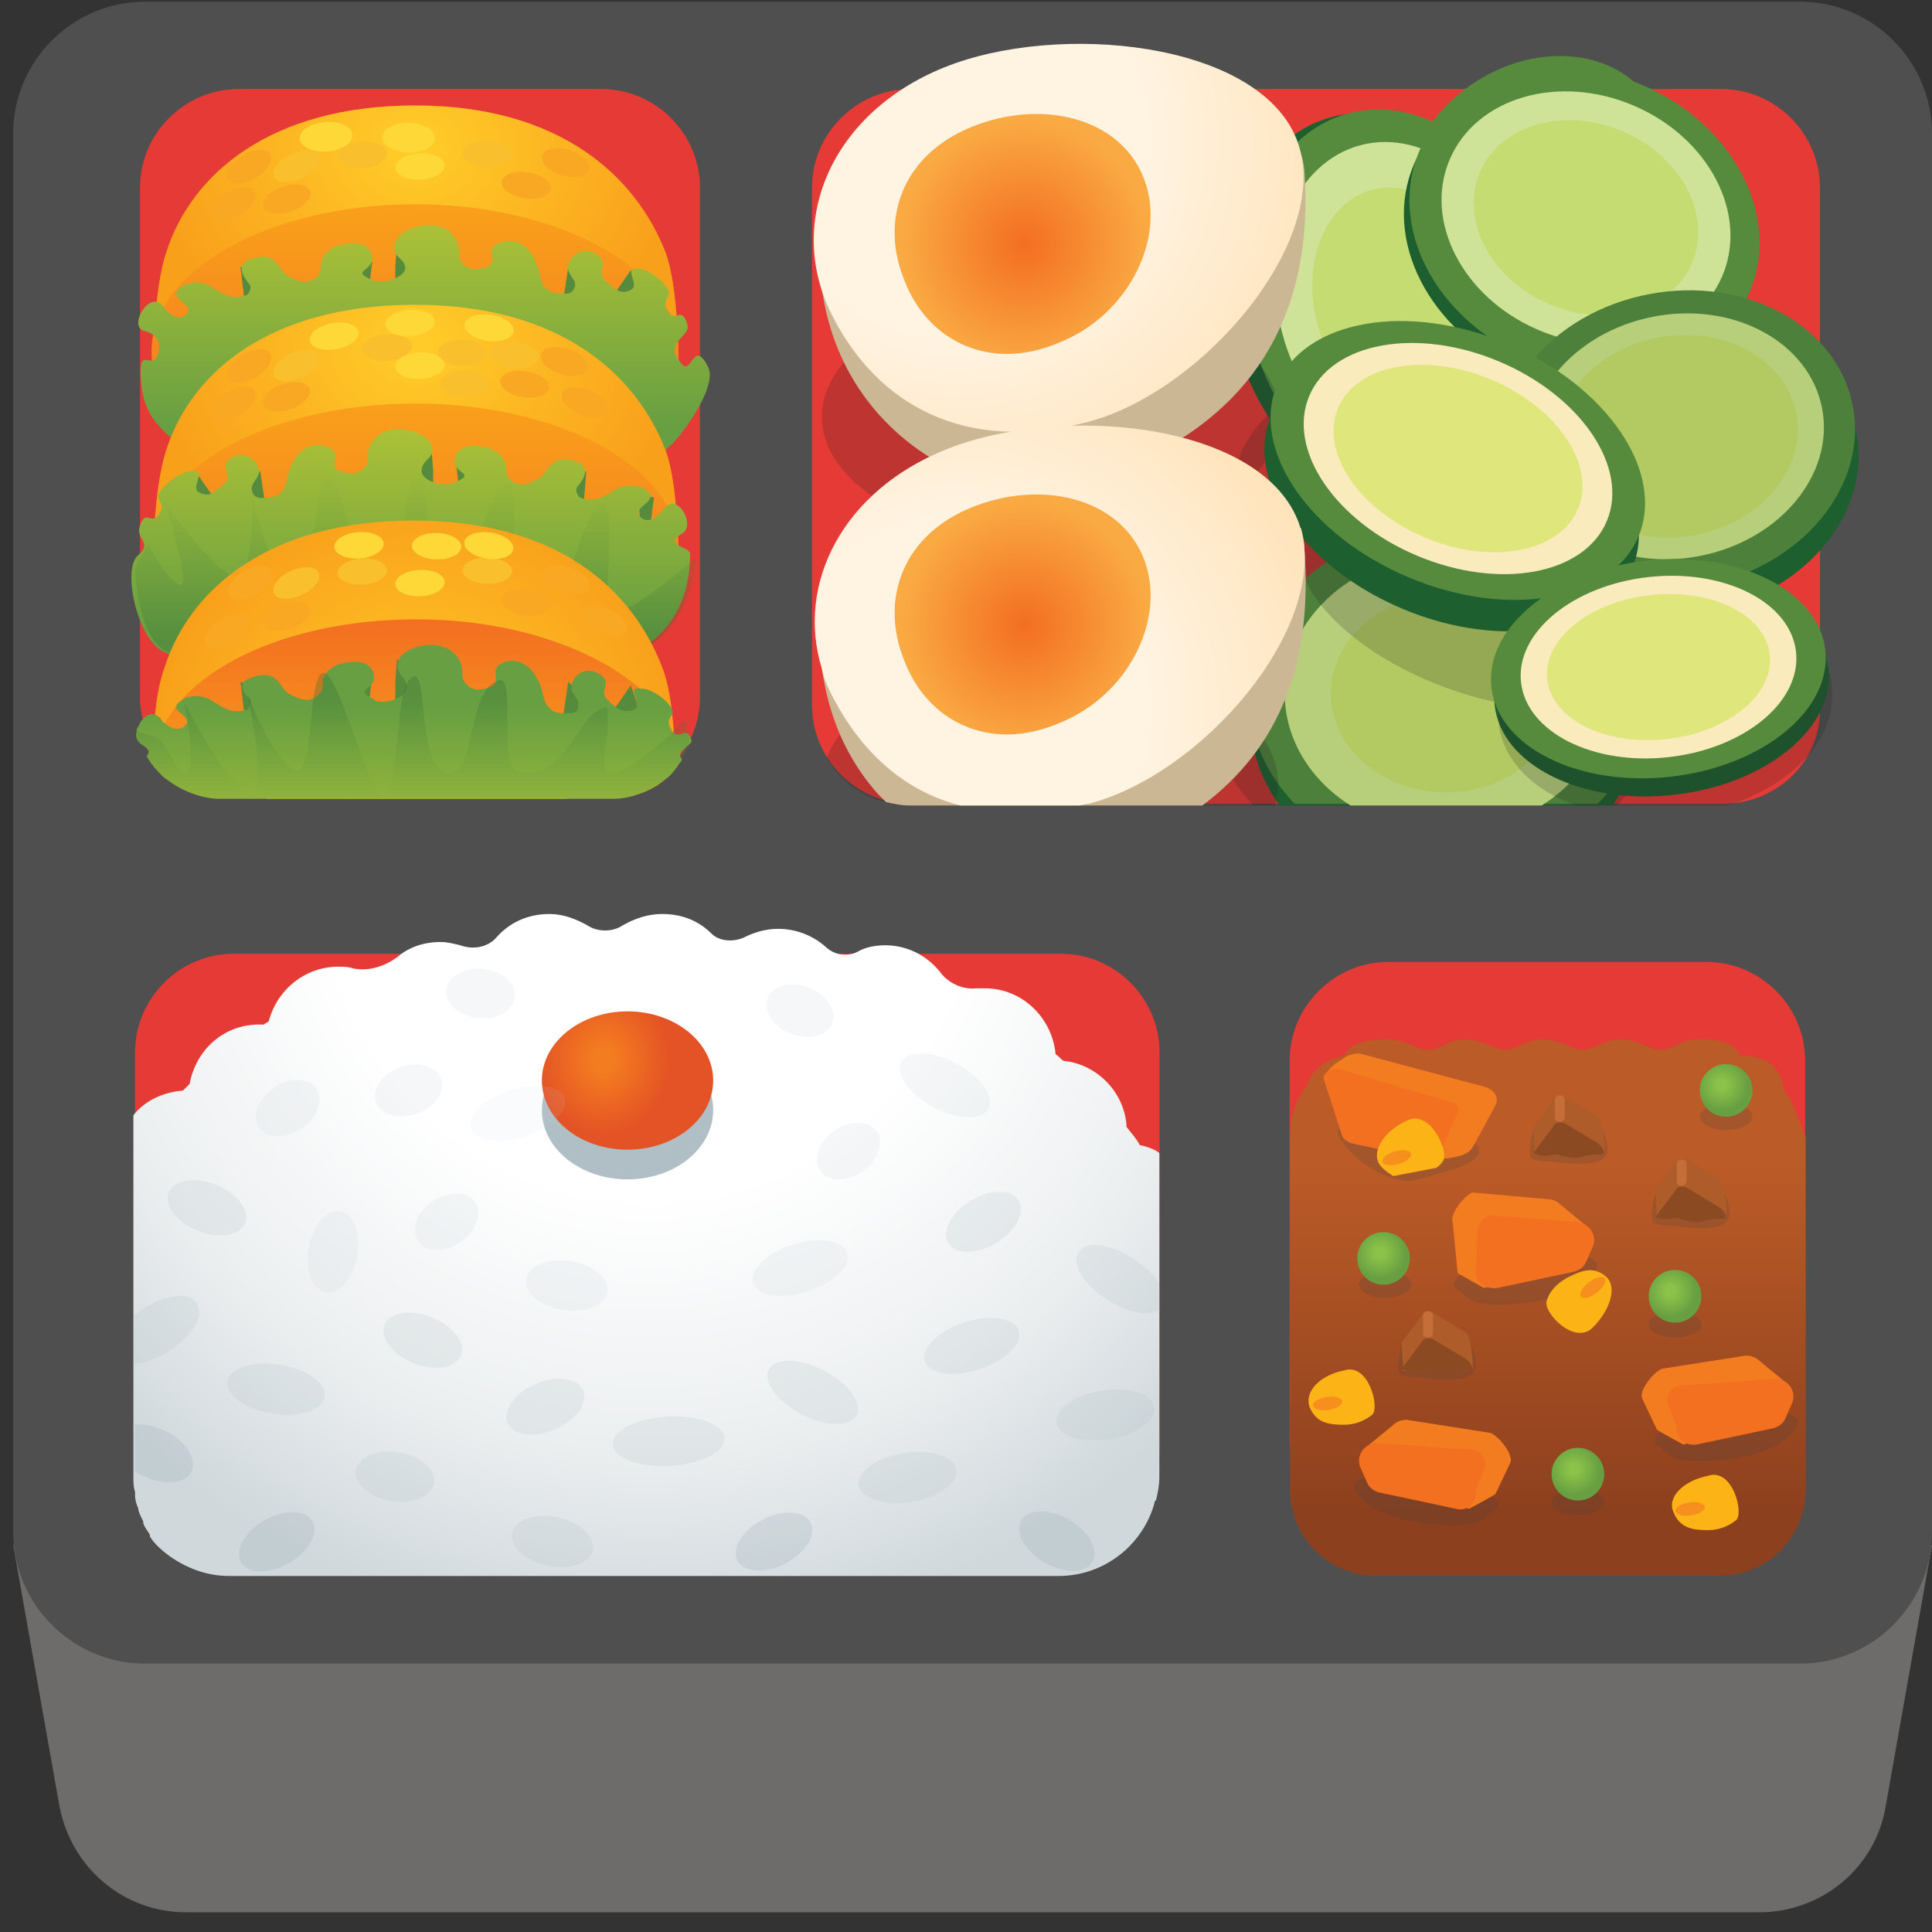 <svg width="50" height="50" viewBox="0 0 50 50" fill="none" xmlns="http://www.w3.org/2000/svg">
<rect x="0" y="0" width="50" height="50" fill="#333333" stroke="none"/>
<path d="M45.524 49.49H4.817C3.197 49.49 1.833 48.339 1.534 46.719L0.341 39.984H50L48.806 46.719C48.551 48.339 47.144 49.49 45.524 49.49Z" fill="#6D6C6B"/>
<path d="M46.59 43.054H3.751C1.875 43.054 0.341 41.52 0.341 39.644V3.455C0.341 1.579 1.875 0.045 3.751 0.045H46.59C48.465 0.045 50 1.579 50 3.455V39.644C50 41.52 48.465 43.054 46.59 43.054Z" fill="#504F4F"/>
<path d="M15.558 20.589H6.181C4.774 20.589 3.623 19.438 3.623 18.032V4.86C3.623 3.454 4.774 2.303 6.181 2.303H15.558C16.965 2.303 18.116 3.454 18.116 4.86V18.032C18.116 19.438 16.965 20.589 15.558 20.589Z" fill="#E53A35"/>
<path d="M3.495 37.469V27.239C3.495 25.832 4.646 24.682 6.053 24.682H27.451C28.858 24.682 30.009 25.832 30.009 27.239V37.469C30.009 38.876 28.858 40.027 27.451 40.027H6.053C4.646 40.027 3.495 38.876 3.495 37.469V37.469Z" fill="#E53A35"/>
<path d="M33.376 37.256V27.452C33.376 26.045 34.527 24.895 35.934 24.895H44.16C45.567 24.895 46.718 26.045 46.718 27.452V37.256C46.718 38.663 45.567 39.814 44.16 39.814H35.934C34.527 39.814 33.376 38.663 33.376 37.256Z" fill="#E53A35"/>
<path d="M44.587 20.802H23.572C22.165 20.802 21.014 19.651 21.014 18.245V4.86C21.014 3.454 22.165 2.303 23.572 2.303H44.544C45.95 2.303 47.101 3.454 47.101 4.86V18.287C47.144 19.694 45.993 20.802 44.587 20.802Z" fill="#E53A35"/>
<path d="M29.497 29.635C29.412 29.464 29.284 29.336 29.156 29.166C29.113 28.266 28.384 27.542 27.532 27.456C27.447 27.414 27.404 27.329 27.319 27.286C27.233 26.344 26.462 25.577 25.481 25.577C25.396 25.577 25.354 25.577 25.268 25.577C24.927 25.619 24.539 25.449 24.326 25.151C23.985 24.724 23.47 24.464 22.915 24.464C22.66 24.464 22.404 24.507 22.186 24.635C21.931 24.763 21.59 24.72 21.372 24.507C21.031 24.208 20.601 24.038 20.132 24.038C19.834 24.038 19.535 24.123 19.275 24.251C19.019 24.379 18.636 24.379 18.418 24.166C18.077 23.825 17.647 23.654 17.135 23.654C16.752 23.654 16.406 23.782 16.108 23.953C15.852 24.123 15.469 24.123 15.209 23.953C14.91 23.782 14.569 23.654 14.224 23.654C13.67 23.654 13.197 23.867 12.856 24.251C12.643 24.507 12.259 24.592 11.914 24.464C11.743 24.422 11.573 24.379 11.402 24.379C10.976 24.379 10.588 24.507 10.29 24.763C9.949 25.018 9.518 25.146 9.134 25.061C9.007 25.018 8.879 25.018 8.751 25.018C7.894 25.018 7.169 25.615 6.956 26.429C6.914 26.472 6.871 26.472 6.828 26.515C6.786 26.515 6.743 26.515 6.7 26.515C5.801 26.515 5.076 27.154 4.906 28.053C4.863 28.096 4.821 28.139 4.735 28.224C4.224 28.266 3.751 28.48 3.452 28.863V29.848V38.228C3.452 38.356 3.452 38.484 3.495 38.612V38.697C3.495 38.825 3.538 38.953 3.58 39.038V39.081C3.623 39.209 3.666 39.294 3.708 39.379V39.422C3.751 39.55 3.836 39.635 3.879 39.72V39.763C4.007 39.976 4.22 40.146 4.39 40.274C4.816 40.572 5.332 40.786 5.929 40.786H27.395C28.593 40.786 29.578 39.971 29.876 38.906C29.876 38.863 29.876 38.863 29.919 38.821C29.961 38.65 30.004 38.437 30.004 38.224V30.615V29.844C29.923 29.763 29.71 29.677 29.497 29.635V29.635Z" fill="url(#paint0_radial_1029_2614)"/>
<path d="M16.241 30.522C17.465 30.522 18.457 29.72 18.457 28.732C18.457 27.743 17.465 26.941 16.241 26.941C15.016 26.941 14.024 27.743 14.024 28.732C14.024 29.72 15.016 30.522 16.241 30.522Z" fill="#B0BEC5"/>
<path d="M16.241 29.754C17.465 29.754 18.457 28.953 18.457 27.964C18.457 26.975 17.465 26.174 16.241 26.174C15.016 26.174 14.024 26.975 14.024 27.964C14.024 28.953 15.016 29.754 16.241 29.754Z" fill="url(#paint1_radial_1029_2614)"/>
<path opacity="0.2" d="M8.407 36.151C8.463 35.802 7.943 35.429 7.245 35.318C6.548 35.206 5.937 35.399 5.882 35.748C5.826 36.096 6.346 36.469 7.044 36.58C7.741 36.692 8.351 36.499 8.407 36.151Z" fill="#B0BEC5"/>
<path opacity="0.2" d="M11.233 38.377C11.289 38.028 10.882 37.673 10.324 37.584C9.766 37.495 9.268 37.705 9.213 38.054C9.157 38.403 9.564 38.758 10.122 38.847C10.68 38.936 11.178 38.725 11.233 38.377Z" fill="#B0BEC5"/>
<path opacity="0.2" d="M4.39 34.955C4.049 35.168 3.751 35.296 3.452 35.296V34.059C3.538 33.974 3.623 33.932 3.666 33.889C4.262 33.505 4.902 33.42 5.072 33.718C5.328 34.017 4.987 34.571 4.39 34.955V34.955Z" fill="#B0BEC5"/>
<path opacity="0.2" d="M4.945 38.109C4.774 38.407 4.22 38.45 3.708 38.194C3.623 38.151 3.538 38.151 3.495 38.066V36.872C3.708 36.83 4.007 36.915 4.305 37.043C4.817 37.299 5.115 37.768 4.945 38.109V38.109Z" fill="#90A4AE"/>
<path opacity="0.2" d="M7.482 40.453C7.991 40.158 8.26 39.671 8.083 39.365C7.906 39.06 7.35 39.051 6.84 39.346C6.331 39.642 6.062 40.129 6.239 40.434C6.416 40.74 6.973 40.748 7.482 40.453Z" fill="#90A4AE"/>
<path opacity="0.2" d="M28.707 37.253C29.404 37.141 29.925 36.768 29.869 36.42C29.813 36.071 29.203 35.879 28.506 35.99C27.808 36.101 27.288 36.474 27.343 36.823C27.399 37.172 28.01 37.364 28.707 37.253Z" fill="#B0BEC5"/>
<path opacity="0.2" d="M23.587 38.868C24.285 38.757 24.805 38.384 24.749 38.035C24.694 37.686 24.083 37.494 23.386 37.605C22.688 37.716 22.168 38.089 22.224 38.438C22.279 38.787 22.89 38.979 23.587 38.868Z" fill="#B0BEC5"/>
<path opacity="0.2" d="M30.009 33.249V33.888C29.753 34.101 29.199 33.973 28.645 33.632C28.048 33.249 27.707 32.695 27.92 32.396C28.09 32.098 28.73 32.183 29.327 32.567C29.625 32.78 29.881 32.993 30.009 33.249V33.249Z" fill="#B0BEC5"/>
<path opacity="0.2" d="M28.275 40.42C28.452 40.114 28.183 39.627 27.673 39.332C27.164 39.037 26.608 39.046 26.431 39.351C26.254 39.657 26.523 40.144 27.032 40.439C27.541 40.734 28.098 40.725 28.275 40.42Z" fill="#90A4AE"/>
<path opacity="0.2" d="M15.342 40.114C15.416 39.768 15.008 39.389 14.433 39.267C13.857 39.145 13.331 39.326 13.258 39.671C13.184 40.017 13.592 40.396 14.167 40.518C14.743 40.64 15.269 40.459 15.342 40.114Z" fill="#B0BEC5"/>
<path opacity="0.2" d="M17.34 37.937C18.139 37.893 18.771 37.572 18.752 37.22C18.733 36.867 18.07 36.616 17.271 36.66C16.471 36.703 15.839 37.024 15.858 37.377C15.877 37.729 16.541 37.98 17.34 37.937Z" fill="#B0BEC5"/>
<path opacity="0.2" d="M14.369 36.99C14.908 36.755 15.231 36.301 15.09 35.978C14.948 35.654 14.397 35.583 13.857 35.818C13.318 36.053 12.995 36.507 13.136 36.83C13.278 37.154 13.829 37.225 14.369 36.99Z" fill="#B0BEC5"/>
<path opacity="0.2" d="M11.931 35.079C12.061 34.751 11.724 34.309 11.177 34.091C10.63 33.873 10.081 33.963 9.951 34.291C9.82 34.619 10.157 35.061 10.704 35.279C11.251 35.497 11.8 35.407 11.931 35.079Z" fill="#B0BEC5"/>
<path opacity="0.2" d="M9.248 32.506C9.352 31.927 9.154 31.407 8.806 31.345C8.458 31.282 8.093 31.702 7.989 32.281C7.886 32.86 8.084 33.38 8.431 33.443C8.779 33.505 9.145 33.085 9.248 32.506Z" fill="#D0D8DC"/>
<path opacity="0.2" d="M15.72 33.431C15.773 33.082 15.345 32.727 14.763 32.639C14.181 32.55 13.666 32.761 13.613 33.11C13.56 33.459 13.988 33.814 14.57 33.903C15.152 33.992 15.667 33.781 15.72 33.431Z" fill="#D0D8DC"/>
<path opacity="0.2" d="M25.785 32.166C26.287 31.86 26.546 31.367 26.362 31.066C26.178 30.764 25.622 30.768 25.119 31.074C24.617 31.381 24.358 31.873 24.542 32.175C24.726 32.476 25.282 32.473 25.785 32.166Z" fill="#B0BEC5"/>
<path opacity="0.2" d="M6.345 31.651C6.476 31.323 6.139 30.881 5.592 30.663C5.045 30.445 4.496 30.535 4.365 30.863C4.235 31.191 4.572 31.634 5.119 31.851C5.666 32.069 6.215 31.979 6.345 31.651Z" fill="#B0BEC5"/>
<path opacity="0.2" d="M20.324 40.464C20.847 40.194 21.139 39.721 20.977 39.407C20.816 39.094 20.26 39.058 19.737 39.328C19.214 39.598 18.922 40.071 19.083 40.385C19.245 40.699 19.801 40.734 20.324 40.464Z" fill="#90A4AE"/>
<path opacity="0.2" d="M20.903 33.427C21.575 33.211 22.032 32.763 21.924 32.427C21.816 32.091 21.183 31.994 20.511 32.21C19.839 32.426 19.382 32.874 19.49 33.21C19.598 33.546 20.231 33.644 20.903 33.427Z" fill="#D0D8DC"/>
<path opacity="0.2" d="M25.579 28.695C25.747 28.384 25.378 27.861 24.757 27.526C24.135 27.191 23.495 27.171 23.328 27.482C23.16 27.793 23.528 28.317 24.15 28.652C24.772 28.987 25.412 29.006 25.579 28.695Z" fill="#D0D8DC"/>
<path opacity="0.2" d="M7.81 29.203C8.217 28.922 8.383 28.458 8.182 28.168C7.981 27.878 7.488 27.871 7.082 28.152C6.676 28.434 6.509 28.897 6.71 29.188C6.911 29.478 7.404 29.485 7.81 29.203Z" fill="#D0D8DC"/>
<path opacity="0.2" d="M11.921 32.143C12.328 31.861 12.494 31.398 12.293 31.108C12.092 30.817 11.6 30.81 11.193 31.092C10.787 31.373 10.62 31.837 10.821 32.127C11.023 32.417 11.515 32.425 11.921 32.143Z" fill="#D0D8DC"/>
<path opacity="0.2" d="M22.32 30.313C22.727 30.031 22.893 29.568 22.692 29.277C22.491 28.987 21.999 28.98 21.592 29.262C21.186 29.543 21.02 30.007 21.221 30.297C21.422 30.587 21.914 30.594 22.32 30.313Z" fill="#D0D8DC"/>
<path opacity="0.2" d="M21.535 26.487C21.665 26.159 21.398 25.745 20.939 25.562C20.48 25.38 20.001 25.498 19.871 25.826C19.741 26.154 20.007 26.568 20.467 26.75C20.926 26.933 21.404 26.815 21.535 26.487Z" fill="#D0D8DC"/>
<path opacity="0.2" d="M10.777 28.826C11.246 28.67 11.536 28.271 11.424 27.936C11.312 27.601 10.841 27.457 10.373 27.613C9.904 27.77 9.614 28.168 9.726 28.503C9.838 28.838 10.308 28.983 10.777 28.826Z" fill="#D0D8DC"/>
<path opacity="0.2" d="M13.327 25.804C13.364 25.453 12.994 25.127 12.503 25.076C12.011 25.025 11.583 25.269 11.546 25.62C11.51 25.971 11.879 26.297 12.371 26.348C12.863 26.399 13.291 26.155 13.327 25.804Z" fill="#D0D8DC"/>
<path opacity="0.2" d="M25.347 35.44C26.018 35.221 26.474 34.772 26.365 34.436C26.256 34.101 25.623 34.005 24.951 34.224C24.28 34.442 23.824 34.891 23.933 35.227C24.042 35.563 24.675 35.658 25.347 35.44Z" fill="#B0BEC5"/>
<path opacity="0.2" d="M22.164 36.628C22.328 36.315 21.953 35.796 21.328 35.468C20.702 35.141 20.062 35.129 19.898 35.441C19.734 35.754 20.109 36.273 20.734 36.601C21.36 36.929 22 36.941 22.164 36.628Z" fill="#B0BEC5"/>
<path opacity="0.1" d="M13.598 29.413C12.916 29.626 12.276 29.541 12.191 29.2C12.063 28.859 12.532 28.433 13.214 28.22C13.896 28.007 14.535 28.092 14.621 28.433C14.706 28.731 14.28 29.2 13.598 29.413Z" fill="#D0D8DC"/>
<path d="M17.221 6.522C17.562 7.417 17.562 9.378 17.562 9.378C17.562 9.378 14.024 10.316 10.742 10.316C7.545 10.316 3.964 9.378 3.964 9.378C3.964 9.378 3.964 7.545 4.305 6.522C4.945 4.519 6.991 2.729 10.742 2.729C14.493 2.729 16.453 4.561 17.221 6.522V6.522Z" fill="url(#paint2_radial_1029_2614)"/>
<path d="M17.562 9.081C17.562 11.169 15.857 12.576 10.742 12.576C5.627 12.576 3.922 11.169 3.922 9.081C3.922 6.992 6.991 5.287 10.742 5.287C14.493 5.287 17.562 6.992 17.562 9.081V9.081Z" fill="url(#paint3_linear_1029_2614)"/>
<path d="M15.814 8.228L16.624 7.887L16.326 6.992L15.644 7.973L15.814 8.228Z" fill="#568B3E"/>
<path d="M15.047 8.057L15.132 7.29L14.706 6.906L14.535 8.057H15.047Z" fill="#568B3E"/>
<path d="M10.571 7.461L10.656 6.737L10.273 6.311L10.23 6.907V7.504L10.571 7.461Z" fill="#568B3E"/>
<path d="M9.25 7.377L9.548 7.505L9.633 6.78L9.165 6.609L9.25 7.377Z" fill="#568B3E"/>
<path d="M6.863 7.716L6.99 7.119L6.223 6.906L6.351 7.972L6.863 7.716Z" fill="#568B3E"/>
<path d="M15.473 6.608C15.004 6.267 14.621 6.778 14.706 6.991C14.749 7.162 14.919 7.247 14.877 7.418C14.834 7.588 14.706 7.631 14.45 7.588C14.152 7.588 14.024 7.375 13.981 7.162C13.811 6.309 13.299 6.096 12.873 6.309C12.532 6.48 12.916 6.778 12.617 6.906C12.276 7.034 12.063 6.949 11.935 6.778C11.807 6.65 11.978 6.395 11.722 6.096C11.339 5.585 10.358 5.883 10.23 6.267C10.102 6.65 10.444 6.65 10.486 6.906C10.529 7.162 9.932 7.375 9.634 7.247C9.037 6.991 9.676 7.034 9.634 6.65C9.548 6.139 8.824 6.309 8.653 6.395C8.184 6.65 8.355 6.906 8.27 7.077C8.014 7.46 7.63 7.247 7.417 7.119C7.204 6.991 7.161 6.48 6.522 6.693C6.096 6.821 6.266 7.119 6.437 7.332C6.522 7.418 6.479 7.546 6.394 7.631C5.968 7.801 5.669 7.546 5.456 7.418C5.201 7.247 4.774 7.29 4.604 7.503C4.391 7.759 5.073 7.887 4.817 8.142C4.604 8.355 4.305 8.057 4.22 7.929C3.879 7.46 3.282 8.483 3.751 8.569C4.22 8.696 4.135 9.08 4.05 9.251C3.879 9.549 3.538 8.867 3.666 10.018C3.751 10.828 4.305 11.254 4.732 11.552C5.286 11.936 15.772 12.49 17.221 11.638C17.562 11.425 18.585 10.018 18.329 9.506C17.946 8.739 17.903 9.719 17.647 9.421C17.093 8.824 17.946 8.739 17.775 8.355C17.647 7.972 17.519 8.27 17.349 8.142C17.136 7.929 17.221 7.801 17.306 7.631C17.392 7.46 16.837 6.949 16.496 6.949C16.113 6.949 16.582 7.375 16.326 7.503C16.07 7.631 15.942 7.503 15.687 7.29C15.388 7.034 15.772 6.821 15.473 6.608V6.608Z" fill="url(#paint4_linear_1029_2614)"/>
<path d="M17.221 11.638C17.562 12.533 17.562 14.494 17.562 14.494C17.562 14.494 14.024 15.431 10.742 15.431C7.545 15.431 3.964 14.494 3.964 14.494C3.964 14.494 3.964 12.661 4.305 11.638C4.945 9.634 6.991 7.887 10.742 7.887C14.493 7.887 16.453 9.677 17.221 11.638V11.638Z" fill="url(#paint5_radial_1029_2614)"/>
<path d="M17.562 14.196C17.562 16.285 15.857 17.692 10.742 17.692C5.627 17.692 3.922 16.285 3.922 14.196C3.922 12.108 6.991 10.445 10.742 10.445C14.493 10.445 17.562 12.108 17.562 14.196Z" fill="url(#paint6_linear_1029_2614)"/>
<path d="M8.711 9.036C9.058 8.971 9.312 8.768 9.277 8.583C9.243 8.398 8.933 8.3 8.586 8.365C8.239 8.43 7.986 8.633 8.02 8.818C8.055 9.003 8.364 9.1 8.711 9.036Z" fill="#FDD836"/>
<path d="M10.64 8.696C10.992 8.669 11.266 8.495 11.252 8.307C11.237 8.119 10.94 7.989 10.588 8.016C10.236 8.043 9.962 8.217 9.976 8.404C9.991 8.592 10.288 8.723 10.64 8.696Z" fill="#FDD836"/>
<path d="M10.043 9.336C10.395 9.31 10.669 9.136 10.655 8.948C10.64 8.76 10.343 8.63 9.991 8.656C9.639 8.683 9.365 8.857 9.379 9.045C9.394 9.233 9.691 9.363 10.043 9.336Z" fill="#F9BF2C"/>
<path d="M12.615 9.147C12.62 8.958 12.338 8.798 11.985 8.79C11.632 8.781 11.342 8.926 11.337 9.114C11.332 9.302 11.614 9.462 11.968 9.471C12.321 9.48 12.611 9.335 12.615 9.147Z" fill="#F9BF2C"/>
<path d="M10.887 9.805C11.239 9.787 11.517 9.62 11.508 9.432C11.498 9.244 11.205 9.106 10.852 9.124C10.499 9.142 10.221 9.309 10.231 9.497C10.24 9.685 10.534 9.823 10.887 9.805Z" fill="#FDD836"/>
<path d="M13.289 8.576C13.317 8.389 13.055 8.197 12.706 8.146C12.357 8.095 12.051 8.205 12.024 8.391C11.997 8.577 12.258 8.77 12.607 8.821C12.957 8.872 13.262 8.762 13.289 8.576Z" fill="#FDD836"/>
<path d="M7.819 9.771C8.14 9.624 8.337 9.366 8.258 9.195C8.18 9.024 7.856 9.004 7.535 9.15C7.214 9.297 7.017 9.555 7.095 9.726C7.174 9.898 7.497 9.917 7.819 9.771Z" fill="#F9BF2C"/>
<path d="M12.021 10.274C12.374 10.274 12.66 10.121 12.66 9.933C12.66 9.744 12.374 9.592 12.021 9.592C11.667 9.592 11.381 9.744 11.381 9.933C11.381 10.121 11.667 10.274 12.021 10.274Z" fill="#F9BF2C"/>
<path d="M13.953 9.239C13.964 9.051 13.688 8.881 13.335 8.86C12.983 8.839 12.688 8.974 12.676 9.162C12.665 9.35 12.941 9.519 13.294 9.541C13.646 9.562 13.941 9.427 13.953 9.239Z" fill="#F9BF2C"/>
<path d="M7.517 10.592C7.851 10.48 8.074 10.244 8.014 10.065C7.954 9.887 7.634 9.833 7.299 9.946C6.964 10.059 6.742 10.295 6.802 10.473C6.862 10.652 7.182 10.705 7.517 10.592Z" fill="#F9A823"/>
<path d="M14.21 10.047C14.24 9.861 13.982 9.664 13.634 9.608C13.285 9.551 12.978 9.655 12.948 9.841C12.918 10.027 13.176 10.224 13.524 10.281C13.873 10.338 14.18 10.233 14.21 10.047Z" fill="#F9A823"/>
<path d="M15.73 10.668C15.804 10.495 15.6 10.242 15.275 10.104C14.95 9.966 14.627 9.995 14.553 10.168C14.48 10.342 14.684 10.594 15.008 10.732C15.334 10.87 15.657 10.841 15.73 10.668Z" fill="#F9A823"/>
<path d="M15.216 9.549C15.273 9.369 15.045 9.138 14.708 9.032C14.371 8.927 14.052 8.987 13.996 9.167C13.94 9.346 14.167 9.578 14.504 9.683C14.841 9.789 15.16 9.729 15.216 9.549Z" fill="#F9A823"/>
<path d="M6.618 9.767C6.922 9.587 7.091 9.31 6.995 9.148C6.899 8.986 6.575 9 6.271 9.18C5.967 9.36 5.798 9.637 5.894 9.799C5.99 9.961 6.314 9.947 6.618 9.767Z" fill="#F9A823"/>
<path d="M6.22 10.734C6.524 10.554 6.692 10.277 6.596 10.115C6.5 9.953 6.176 9.967 5.872 10.147C5.568 10.327 5.4 10.604 5.496 10.766C5.592 10.928 5.916 10.914 6.22 10.734Z" fill="#F9A823"/>
<path d="M16.582 13.556L16.496 12.789L16.923 12.874L16.795 13.897L16.582 13.556Z" fill="#568B3E"/>
<path d="M5.627 13.471L4.817 13.13L5.115 12.277L5.797 13.258L5.627 13.471Z" fill="#568B3E"/>
<path d="M6.394 13.344L6.309 12.577L6.735 12.193L6.905 13.344H6.394Z" fill="#568B3E"/>
<path d="M10.869 12.747L10.784 11.979L11.168 11.596L11.21 12.193V12.747H10.869Z" fill="#568B3E"/>
<path d="M12.191 12.662L11.893 12.747L11.807 12.022L12.276 11.852L12.191 12.662Z" fill="#568B3E"/>
<path d="M14.535 13.003L14.408 12.406L15.175 12.193L15.089 13.259L14.535 13.003Z" fill="#568B3E"/>
<path d="M5.925 11.893C6.394 11.552 6.777 12.064 6.692 12.277C6.649 12.405 6.479 12.533 6.522 12.703C6.564 12.874 6.692 12.916 6.948 12.874C7.246 12.874 7.374 12.661 7.417 12.447C7.587 11.595 8.099 11.382 8.525 11.595C8.866 11.765 8.482 12.064 8.781 12.192C9.122 12.32 9.335 12.234 9.463 12.064C9.591 11.936 9.42 11.68 9.676 11.382C10.059 10.87 11.04 11.169 11.168 11.51C11.296 11.851 10.955 11.851 10.912 12.149C10.869 12.447 11.466 12.618 11.765 12.49C12.361 12.234 11.722 12.277 11.765 11.893C11.85 11.382 12.575 11.552 12.745 11.638C13.214 11.893 13.043 12.149 13.129 12.32C13.384 12.703 13.768 12.49 13.981 12.362C14.194 12.234 14.237 11.723 14.876 11.936C15.303 12.064 15.132 12.362 14.961 12.575C14.876 12.661 14.919 12.789 15.004 12.874C15.43 13.044 15.729 12.789 15.942 12.661C16.198 12.533 16.624 12.533 16.794 12.746C17.008 13.002 16.326 13.13 16.581 13.385C16.794 13.598 17.093 13.3 17.178 13.172C17.519 12.703 18.031 13.598 17.647 13.812C17.135 14.11 17.86 14.152 17.86 14.323C17.86 15.687 17.221 16.369 16.667 16.753C16.112 17.136 5.626 17.691 4.177 16.838C3.538 16.454 3.154 14.707 3.58 14.366C3.964 14.025 3.495 13.982 3.623 13.598C3.751 13.215 3.879 13.513 4.049 13.385C4.262 13.172 4.177 13.044 4.092 12.874C4.049 12.703 4.603 12.192 4.987 12.192C5.371 12.192 4.902 12.618 5.158 12.746C5.413 12.874 5.541 12.746 5.797 12.533C6.053 12.32 5.669 12.064 5.925 11.893V11.893Z" fill="url(#paint7_linear_1029_2614)"/>
<path opacity="0.5" d="M16.752 16.753C16.155 17.137 6.053 17.776 4.263 16.839C3.538 16.412 3.495 14.707 3.495 14.707L3.836 14.068C3.836 14.068 4.305 15.006 4.646 15.134C4.987 15.261 4.263 13.002 4.263 13.002C4.263 13.002 5.584 14.878 6.096 14.921C6.607 14.963 6.522 12.874 6.522 12.874C6.522 12.874 7.289 15.73 7.715 15.773C8.142 15.816 8.056 12.661 8.44 12.32C8.824 11.979 9.506 16.199 9.974 16.412C10.401 16.625 10.316 12.747 10.742 12.32C11.253 11.809 10.827 15.645 11.637 15.858C12.404 16.071 12.234 12.789 13.129 12.576C13.598 12.448 12.916 15.73 13.598 15.858C14.749 16.029 14.962 13.258 15.601 13.045C15.985 12.917 15.559 15.645 15.814 15.816C16.155 16.071 17.988 14.452 17.988 14.452C17.988 14.452 17.988 15.986 16.752 16.753V16.753Z" fill="url(#paint8_linear_1029_2614)"/>
<path d="M17.562 19.609V19.779C17.477 19.907 17.349 20.078 17.221 20.163C16.709 20.291 15.771 20.504 14.621 20.674H6.948C5.754 20.504 4.774 20.291 4.305 20.163C4.177 20.078 4.092 19.95 3.964 19.822C3.964 19.694 3.964 19.524 3.964 19.353C3.964 19.268 3.964 19.183 3.964 19.097C3.964 18.927 4.007 18.714 4.007 18.543C4.049 18.074 4.135 17.605 4.262 17.264C4.902 15.261 6.948 13.471 10.699 13.471C14.45 13.471 16.368 15.261 17.136 17.264C17.306 17.691 17.391 18.287 17.434 18.884V18.969C17.562 19.14 17.562 19.396 17.562 19.609C17.562 19.609 17.562 19.566 17.562 19.609Z" fill="url(#paint9_radial_1029_2614)"/>
<path d="M17.562 19.78C17.562 19.738 17.562 19.652 17.562 19.61C17.562 19.397 17.477 19.226 17.434 19.013C17.434 18.971 17.391 18.928 17.391 18.885C17.349 18.757 17.263 18.672 17.221 18.544C17.008 18.246 16.752 17.948 16.411 17.692C15.175 16.711 13.129 16.029 10.784 16.029C8.141 16.029 5.882 16.839 4.731 18.075C4.646 18.161 4.561 18.246 4.518 18.331C4.433 18.459 4.348 18.587 4.262 18.715C4.177 18.843 4.135 18.971 4.092 19.098C4.049 19.184 4.049 19.269 4.007 19.311C3.964 19.439 3.964 19.61 3.964 19.738C3.964 19.738 3.964 19.78 4.007 19.78C4.092 19.908 4.22 20.036 4.348 20.121C4.731 20.462 5.2 20.633 5.754 20.633H7.033H14.663H15.899C16.411 20.633 16.922 20.462 17.263 20.121C17.349 20.036 17.477 19.908 17.562 19.78V19.78Z" fill="url(#paint10_linear_1029_2614)"/>
<path d="M15.814 18.928L16.624 18.63L16.326 17.734L15.644 18.715L15.814 18.928Z" fill="#568B3E"/>
<path d="M15.047 18.799L15.132 18.032L14.706 17.648L14.535 18.799H15.047Z" fill="#568B3E"/>
<path d="M10.571 18.204L10.656 17.436L10.273 17.053L10.23 17.649V18.204H10.571Z" fill="#568B3E"/>
<path d="M9.25 18.116L9.548 18.202L9.633 17.477L9.165 17.307L9.25 18.116Z" fill="#568B3E"/>
<path d="M6.863 18.458L6.99 17.862L6.223 17.648L6.351 18.714L6.863 18.458Z" fill="#568B3E"/>
<path d="M17.647 19.651C17.647 19.694 17.605 19.736 17.562 19.779C17.477 19.907 17.349 20.078 17.221 20.163C16.837 20.461 16.368 20.674 15.857 20.674H5.712C5.2 20.674 4.689 20.461 4.305 20.163C4.177 20.078 4.092 19.95 3.964 19.822C3.964 19.822 3.964 19.779 3.922 19.779C3.879 19.694 3.836 19.651 3.794 19.566C3.879 19.481 3.879 19.395 3.666 19.268C3.538 19.182 3.495 19.055 3.538 18.927C3.538 18.884 3.538 18.841 3.581 18.799C3.666 18.586 3.879 18.372 4.092 18.543C4.135 18.543 4.135 18.586 4.177 18.628C4.177 18.628 4.22 18.713 4.263 18.713C4.39 18.841 4.604 18.927 4.774 18.799C4.987 18.586 4.604 18.458 4.561 18.33C4.561 18.287 4.561 18.245 4.604 18.202C4.646 18.159 4.731 18.117 4.774 18.074C4.987 17.989 5.243 17.989 5.456 18.117C5.669 18.245 5.968 18.5 6.351 18.372H6.394C6.437 18.33 6.479 18.287 6.479 18.245C6.479 18.202 6.479 18.159 6.479 18.159V18.117C6.437 18.032 6.351 17.989 6.309 17.904C6.223 17.733 6.266 17.605 6.564 17.52C7.204 17.307 7.246 17.818 7.46 17.946C7.63 18.032 7.971 18.245 8.227 17.989C8.269 17.946 8.269 17.946 8.312 17.904C8.355 17.818 8.355 17.733 8.355 17.605C8.397 17.477 8.44 17.349 8.696 17.222C8.866 17.136 9.591 16.966 9.676 17.477V17.605C9.591 17.861 9.207 17.861 9.633 18.074C9.633 18.074 9.676 18.074 9.676 18.117C9.847 18.202 10.102 18.159 10.273 18.074C10.401 18.032 10.529 17.904 10.529 17.776C10.529 17.563 10.358 17.52 10.316 17.349C10.273 17.264 10.273 17.222 10.316 17.094C10.401 16.753 11.381 16.454 11.807 16.966C12.063 17.264 11.893 17.52 12.021 17.648C12.191 17.861 12.361 17.904 12.703 17.776C13.001 17.648 12.66 17.349 12.958 17.179C13.342 16.966 13.896 17.179 14.066 18.032C14.109 18.245 14.28 18.458 14.535 18.458H14.706C14.876 18.458 14.962 18.415 14.962 18.287C15.004 18.117 14.876 18.032 14.791 17.861C14.791 17.861 14.791 17.818 14.791 17.776C14.791 17.52 15.132 17.179 15.558 17.477C15.857 17.691 15.473 17.904 15.729 18.117C15.857 18.245 15.942 18.33 16.07 18.372C16.155 18.415 16.283 18.415 16.411 18.372C16.581 18.287 16.411 18.032 16.411 17.904C16.411 17.861 16.411 17.818 16.496 17.818H16.581C16.965 17.818 17.519 18.33 17.391 18.5C17.349 18.543 17.306 18.628 17.306 18.671C17.306 18.756 17.306 18.841 17.434 18.969C17.477 18.969 17.477 19.012 17.519 19.012C17.562 19.012 17.605 19.012 17.69 18.969H17.775C17.818 18.969 17.86 19.055 17.903 19.182C17.818 19.353 17.477 19.438 17.647 19.651V19.651Z" fill="url(#paint11_linear_1029_2614)"/>
<path opacity="0.5" d="M17.86 19.268C17.818 19.396 17.732 19.524 17.647 19.651C17.647 19.694 17.605 19.737 17.562 19.779C17.477 19.907 17.349 20.078 17.221 20.163C16.837 20.461 16.368 20.674 15.857 20.674H5.712C5.2 20.674 4.689 20.461 4.305 20.163C4.177 20.078 4.092 19.95 3.964 19.822C3.964 19.822 3.964 19.779 3.922 19.779C3.879 19.694 3.836 19.651 3.794 19.566C3.879 19.481 3.879 19.396 3.666 19.268C3.538 19.183 3.495 19.055 3.538 18.927H3.581C3.708 18.97 3.836 19.012 3.964 19.055H4.007C4.007 19.055 4.049 19.055 4.049 19.097C4.433 19.311 4.433 19.865 4.774 19.992C5.115 20.12 4.817 18.373 4.774 18.202C4.859 18.33 5.968 20.504 6.479 20.547C6.82 20.589 6.65 19.353 6.522 18.586C6.479 18.415 6.479 18.245 6.437 18.16C6.437 18.117 6.437 18.074 6.437 18.074C6.437 18.074 6.437 18.074 6.437 18.032C6.479 18.074 6.522 18.288 6.65 18.543C6.905 19.097 7.374 19.907 7.673 19.95C8.014 19.992 8.014 18.586 8.142 17.861C8.184 17.691 8.227 17.563 8.269 17.478C8.269 17.478 8.269 17.478 8.312 17.435C8.696 17.094 9.463 20.376 9.889 20.589C10.23 20.76 10.23 19.14 10.401 18.16C10.443 17.861 10.529 17.648 10.614 17.563C11.125 17.051 10.742 19.779 11.552 19.992C12.319 20.206 12.063 17.819 12.916 17.605C13.384 17.478 12.83 19.907 13.47 19.992C14.621 20.163 14.962 18.501 15.601 18.33C15.686 18.288 15.729 18.33 15.729 18.458V18.884C15.686 19.311 15.558 19.865 15.729 19.992C15.985 20.163 16.88 19.438 17.391 18.97C17.434 18.927 17.477 18.884 17.477 18.884L17.519 18.842C17.647 18.714 17.732 18.628 17.732 18.628L17.86 19.268Z" fill="url(#paint12_linear_1029_2614)"/>
<path d="M8.469 3.922C8.844 3.893 9.136 3.699 9.12 3.488C9.104 3.276 8.786 3.128 8.411 3.157C8.035 3.186 7.744 3.38 7.76 3.591C7.776 3.803 8.093 3.951 8.469 3.922Z" fill="#FDD836"/>
<path d="M9.404 4.348C9.756 4.321 10.03 4.147 10.015 3.959C10.001 3.772 9.704 3.641 9.352 3.668C9 3.695 8.726 3.869 8.74 4.057C8.754 4.245 9.051 4.375 9.404 4.348Z" fill="#F9BF2C"/>
<path d="M11.259 3.581C11.264 3.369 10.963 3.19 10.587 3.18C10.21 3.17 9.901 3.334 9.895 3.546C9.89 3.758 10.191 3.937 10.567 3.947C10.944 3.957 11.254 3.793 11.259 3.581Z" fill="#FDD836"/>
<path d="M13.254 3.992C13.259 3.804 12.977 3.644 12.624 3.635C12.271 3.626 11.981 3.772 11.976 3.96C11.971 4.148 12.254 4.308 12.607 4.317C12.96 4.326 13.25 4.181 13.254 3.992Z" fill="#F9BF2C"/>
<path d="M10.887 4.647C11.239 4.629 11.517 4.462 11.508 4.274C11.498 4.086 11.205 3.948 10.852 3.966C10.499 3.984 10.221 4.151 10.231 4.339C10.24 4.527 10.534 4.665 10.887 4.647Z" fill="#FDD836"/>
<path d="M7.815 4.613C8.136 4.466 8.333 4.208 8.255 4.037C8.176 3.865 7.853 3.845 7.531 3.992C7.21 4.139 7.013 4.397 7.091 4.568C7.17 4.739 7.493 4.759 7.815 4.613Z" fill="#F9BF2C"/>
<path d="M7.53 5.477C7.865 5.364 8.087 5.128 8.027 4.95C7.967 4.771 7.647 4.718 7.312 4.831C6.978 4.944 6.755 5.18 6.815 5.358C6.876 5.537 7.196 5.59 7.53 5.477Z" fill="#F9A823"/>
<path d="M14.251 4.901C14.281 4.715 14.023 4.518 13.675 4.461C13.326 4.404 13.019 4.509 12.989 4.695C12.958 4.881 13.216 5.077 13.565 5.134C13.913 5.191 14.221 5.086 14.251 4.901Z" fill="#F9A823"/>
<path d="M15.252 4.404C15.308 4.225 15.08 3.993 14.743 3.888C14.406 3.782 14.087 3.843 14.031 4.022C13.975 4.202 14.202 4.433 14.539 4.539C14.876 4.644 15.195 4.584 15.252 4.404Z" fill="#F9A823"/>
<path d="M6.614 4.609C6.918 4.429 7.087 4.152 6.991 3.99C6.895 3.828 6.571 3.842 6.267 4.022C5.963 4.202 5.794 4.479 5.89 4.641C5.986 4.803 6.31 4.789 6.614 4.609Z" fill="#F9A823"/>
<path d="M6.219 5.576C6.523 5.396 6.691 5.119 6.595 4.957C6.499 4.795 6.175 4.809 5.871 4.989C5.567 5.169 5.399 5.446 5.495 5.608C5.591 5.77 5.915 5.756 6.219 5.576Z" fill="#F9A823"/>
<path d="M9.318 14.452C9.67 14.425 9.944 14.251 9.93 14.063C9.916 13.875 9.619 13.745 9.266 13.772C8.914 13.799 8.641 13.973 8.655 14.16C8.669 14.348 8.966 14.479 9.318 14.452Z" fill="#FDD836"/>
<path d="M9.404 15.133C9.756 15.107 10.03 14.932 10.015 14.745C10.001 14.557 9.704 14.426 9.352 14.453C9 14.48 8.726 14.654 8.74 14.842C8.754 15.03 9.051 15.16 9.404 15.133Z" fill="#F9BF2C"/>
<path d="M11.939 14.152C11.944 13.964 11.662 13.804 11.309 13.795C10.956 13.786 10.666 13.932 10.661 14.12C10.656 14.308 10.938 14.468 11.291 14.477C11.645 14.486 11.935 14.341 11.939 14.152Z" fill="#FDD836"/>
<path d="M13.251 14.787C13.256 14.599 12.974 14.439 12.621 14.43C12.268 14.421 11.978 14.566 11.973 14.755C11.968 14.943 12.251 15.103 12.604 15.112C12.957 15.121 13.247 14.976 13.251 14.787Z" fill="#F9BF2C"/>
<path d="M10.887 15.43C11.239 15.412 11.517 15.245 11.508 15.057C11.498 14.869 11.205 14.731 10.852 14.749C10.499 14.767 10.221 14.934 10.231 15.122C10.24 15.31 10.534 15.448 10.887 15.43Z" fill="#FDD836"/>
<path d="M13.283 14.213C13.31 14.026 13.049 13.834 12.7 13.783C12.35 13.732 12.045 13.841 12.018 14.028C11.991 14.214 12.252 14.407 12.601 14.458C12.951 14.509 13.256 14.399 13.283 14.213Z" fill="#FDD836"/>
<path d="M7.81 15.398C8.131 15.251 8.328 14.993 8.25 14.822C8.172 14.65 7.848 14.631 7.527 14.777C7.205 14.924 7.008 15.182 7.087 15.353C7.165 15.524 7.489 15.544 7.81 15.398Z" fill="#F9BF2C"/>
<path d="M7.53 16.262C7.864 16.15 8.087 15.914 8.027 15.735C7.967 15.556 7.647 15.503 7.312 15.616C6.977 15.729 6.755 15.965 6.815 16.143C6.875 16.322 7.195 16.375 7.53 16.262Z" fill="#F9A823"/>
<path d="M14.248 15.695C14.279 15.51 14.021 15.313 13.672 15.256C13.324 15.199 13.017 15.304 12.986 15.49C12.956 15.675 13.214 15.872 13.562 15.929C13.911 15.986 14.218 15.881 14.248 15.695Z" fill="#F9A823"/>
<path d="M16.226 16.319C16.295 16.144 16.084 15.897 15.755 15.768C15.427 15.639 15.104 15.677 15.036 15.852C14.967 16.028 15.178 16.274 15.507 16.403C15.835 16.532 16.157 16.494 16.226 16.319Z" fill="#F9A823"/>
<path d="M15.249 15.197C15.305 15.018 15.078 14.786 14.741 14.681C14.403 14.575 14.085 14.636 14.028 14.815C13.972 14.995 14.2 15.226 14.537 15.332C14.874 15.437 15.193 15.377 15.249 15.197Z" fill="#F9A823"/>
<path d="M6.65 15.377C6.953 15.197 7.122 14.92 7.026 14.758C6.93 14.595 6.606 14.61 6.302 14.79C5.998 14.97 5.83 15.247 5.926 15.409C6.021 15.571 6.346 15.556 6.65 15.377Z" fill="#F9A823"/>
<path d="M6.066 16.617C6.37 16.437 6.539 16.16 6.443 15.998C6.347 15.836 6.023 15.85 5.719 16.03C5.415 16.21 5.246 16.487 5.342 16.649C5.438 16.811 5.762 16.797 6.066 16.617Z" fill="#F9A823"/>
<path d="M46.164 28.19C46.036 27.244 45.137 27.329 45.051 27.329C44.881 26.941 44.412 26.898 43.981 26.898C43.768 26.898 43.555 26.941 43.342 27.069C43.086 27.197 42.831 27.197 42.613 27.069C42.4 26.984 42.144 26.898 41.974 26.898C41.803 26.898 41.548 26.941 41.334 27.069C41.079 27.197 40.823 27.197 40.606 27.069C40.392 26.984 40.137 26.898 39.966 26.898C39.796 26.898 39.54 26.941 39.327 27.069C39.071 27.197 38.815 27.197 38.598 27.069C38.385 26.984 38.129 26.898 37.959 26.898C37.788 26.898 37.532 26.941 37.319 27.069C37.063 27.197 36.808 27.197 36.59 27.069C36.377 26.984 36.121 26.898 35.951 26.898C35.525 26.898 34.924 26.941 34.796 27.329C34.71 27.329 34.024 27.457 33.811 28.105C33.513 28.493 33.385 28.923 33.385 29.439V38.535C33.385 39.784 34.369 40.777 35.61 40.777H44.506C45.746 40.777 46.731 39.784 46.731 38.535V29.443C46.548 29.008 46.42 28.535 46.164 28.19V28.19Z" fill="url(#paint13_linear_1029_2614)"/>
<path opacity="0.2" d="M37.468 30.307C37.255 30.35 36.573 30.605 36.36 30.563C35.55 30.435 34.911 29.881 34.655 29.412C34.442 29.028 35.337 28.986 35.422 29.114C35.806 29.796 36.914 29.284 37.426 29.327C38.236 29.412 38.832 29.924 37.468 30.307V30.307Z" fill="#434343"/>
<path d="M38.022 29.796C38.022 29.796 37.852 30.009 36.871 30.009L34.356 27.963C34.186 27.793 34.527 27.537 34.74 27.409L34.868 27.324C34.996 27.281 35.123 27.239 35.251 27.281L38.448 28.134C38.704 28.219 38.789 28.432 38.704 28.603L38.15 29.626C38.107 29.711 38.065 29.754 38.022 29.796V29.796Z" fill="#F47C20"/>
<path d="M36.743 29.967L34.953 29.583C34.868 29.54 34.782 29.498 34.74 29.413L34.271 27.963C34.186 27.793 34.441 27.622 34.655 27.665L37.553 28.517C37.724 28.56 37.766 28.688 37.724 28.816L37.297 29.753C37.212 29.924 36.999 30.009 36.743 29.967V29.967Z" fill="#F37021"/>
<path opacity="0.2" d="M37.724 33.379C37.937 33.464 37.894 33.805 38.96 33.762C40.026 33.72 41.006 33.421 41.304 32.867C41.517 32.483 40.622 32.441 40.537 32.569C40.153 33.251 39.045 32.739 38.534 32.782C37.766 32.825 37.425 33.251 37.724 33.379V33.379Z" fill="#434343"/>
<path d="M38.406 33.334L40.921 32.694L41.092 31.756L40.367 31.16C40.282 31.075 40.154 31.032 40.026 31.032L38.108 30.861C37.895 30.947 37.511 31.416 37.596 31.629L37.724 32.95L38.406 33.334Z" fill="#F47C20"/>
<path d="M38.747 33.334L40.751 32.908C40.879 32.865 41.006 32.78 41.049 32.652L41.219 32.269C41.347 31.97 41.134 31.672 40.836 31.629L38.705 31.459C38.449 31.416 38.236 31.629 38.236 31.885L38.193 32.865C38.15 33.164 38.449 33.377 38.747 33.334V33.334Z" fill="#F37021"/>
<path opacity="0.2" d="M42.924 37.427C43.137 37.513 43.095 37.854 44.16 37.811C45.226 37.768 46.206 37.47 46.505 36.916C46.718 36.532 45.823 36.49 45.737 36.617C45.354 37.3 44.246 36.788 43.734 36.831C42.967 36.873 42.626 37.3 42.924 37.427V37.427Z" fill="#434343"/>
<path d="M43.564 37.384L46.079 36.744L46.249 35.807L45.525 35.21C45.439 35.125 45.312 35.082 45.184 35.082L43.01 35.423C42.797 35.508 42.413 35.977 42.498 36.19L42.882 37C42.925 37.043 43.564 37.384 43.564 37.384V37.384Z" fill="#F47C20"/>
<path d="M43.905 37.385L45.908 36.959C46.036 36.916 46.164 36.831 46.206 36.703L46.377 36.319C46.505 36.021 46.292 35.722 45.993 35.68L43.606 35.85C43.351 35.808 43.138 36.021 43.138 36.276L43.393 36.916C43.351 37.214 43.606 37.427 43.905 37.385V37.385Z" fill="#F37021"/>
<path opacity="0.2" d="M38.662 39.09C38.449 39.175 38.491 39.516 37.426 39.473C36.36 39.431 35.38 39.132 35.081 38.578C34.868 38.194 35.763 38.152 35.849 38.28C36.232 38.962 37.34 38.45 37.852 38.493C38.619 38.535 38.96 38.962 38.662 39.09V39.09Z" fill="#434343"/>
<path d="M38.022 39.046L35.507 38.407L35.337 37.469L36.062 36.872C36.147 36.787 36.275 36.744 36.403 36.744L38.577 37.085C38.79 37.17 39.173 37.639 39.088 37.852L38.704 38.662C38.662 38.705 38.022 39.046 38.022 39.046V39.046Z" fill="#F47C20"/>
<path d="M37.681 39.047L35.678 38.621C35.55 38.578 35.422 38.493 35.379 38.365L35.209 37.981C35.081 37.683 35.294 37.384 35.592 37.342L37.979 37.512C38.235 37.47 38.448 37.683 38.448 37.939L38.193 38.578C38.235 38.876 37.979 39.132 37.681 39.047V39.047Z" fill="#F37021"/>
<path d="M35.678 30.096C35.763 30.266 36.061 30.437 36.061 30.437L37.17 30.224C37.17 30.224 37.297 30.138 37.34 30.053C37.511 29.84 37.042 28.732 36.445 28.987C35.848 29.243 35.507 29.755 35.678 30.096V30.096Z" fill="#FCB316"/>
<path d="M36.193 30.126C36.397 30.067 36.541 29.946 36.515 29.856C36.489 29.765 36.302 29.739 36.099 29.798C35.895 29.857 35.751 29.978 35.777 30.068C35.803 30.159 35.99 30.184 36.193 30.126Z" fill="#F78F1E"/>
<path d="M41.56 33.036C41.219 32.738 40.878 32.908 40.537 33.079C40.324 33.207 40.111 33.377 40.026 33.675C39.941 33.974 40.75 34.826 41.219 34.358C41.688 33.889 41.859 33.292 41.56 33.036V33.036Z" fill="#FCB316"/>
<path d="M41.324 33.457C41.492 33.329 41.583 33.164 41.526 33.089C41.469 33.014 41.286 33.058 41.117 33.186C40.949 33.314 40.858 33.479 40.915 33.554C40.972 33.629 41.155 33.586 41.324 33.457Z" fill="#F78F1E"/>
<path d="M43.308 39.131C43.478 39.557 43.819 39.6 44.203 39.6C44.459 39.6 44.715 39.515 44.928 39.344C45.141 39.174 44.843 37.98 44.203 38.193C43.564 38.321 43.138 38.748 43.308 39.131Z" fill="#FCB316"/>
<path d="M43.765 39.219C43.975 39.189 44.133 39.088 44.12 38.995C44.106 38.902 43.925 38.851 43.715 38.882C43.506 38.913 43.347 39.013 43.361 39.106C43.374 39.199 43.555 39.25 43.765 39.219Z" fill="#F78F1E"/>
<path d="M33.888 36.405C34.058 36.831 34.399 36.873 34.783 36.873C35.038 36.873 35.294 36.788 35.507 36.618C35.72 36.447 35.422 35.254 34.783 35.467C34.143 35.595 33.76 36.021 33.888 36.405Z" fill="#FCB316"/>
<path d="M34.383 36.489C34.592 36.458 34.751 36.358 34.737 36.265C34.724 36.172 34.543 36.121 34.333 36.151C34.124 36.182 33.965 36.283 33.978 36.376C33.992 36.469 34.173 36.52 34.383 36.489Z" fill="#F78F1E"/>
<path opacity="0.2" d="M44.672 29.243C45.049 29.243 45.354 29.09 45.354 28.902C45.354 28.713 45.049 28.561 44.672 28.561C44.295 28.561 43.99 28.713 43.99 28.902C43.99 29.09 44.295 29.243 44.672 29.243Z" fill="#434343"/>
<path d="M44.672 28.901C45.049 28.901 45.354 28.596 45.354 28.219C45.354 27.843 45.049 27.537 44.672 27.537C44.295 27.537 43.99 27.843 43.99 28.219C43.99 28.596 44.295 28.901 44.672 28.901Z" fill="url(#paint14_radial_1029_2614)"/>
<path opacity="0.2" d="M35.848 33.59C36.225 33.59 36.53 33.438 36.53 33.249C36.53 33.061 36.225 32.908 35.848 32.908C35.472 32.908 35.166 33.061 35.166 33.249C35.166 33.438 35.472 33.59 35.848 33.59Z" fill="#434343"/>
<path d="M35.806 33.249C36.182 33.249 36.488 32.943 36.488 32.567C36.488 32.19 36.182 31.885 35.806 31.885C35.429 31.885 35.124 32.19 35.124 32.567C35.124 32.943 35.429 33.249 35.806 33.249Z" fill="url(#paint15_radial_1029_2614)"/>
<path opacity="0.2" d="M43.35 34.614C43.727 34.614 44.032 34.461 44.032 34.273C44.032 34.084 43.727 33.932 43.35 33.932C42.974 33.932 42.668 34.084 42.668 34.273C42.668 34.461 42.974 34.614 43.35 34.614Z" fill="#434343"/>
<path d="M43.35 34.229C43.727 34.229 44.032 33.924 44.032 33.547C44.032 33.171 43.727 32.865 43.35 32.865C42.974 32.865 42.668 33.171 42.668 33.547C42.668 33.924 42.974 34.229 43.35 34.229Z" fill="url(#paint16_radial_1029_2614)"/>
<path opacity="0.2" d="M40.836 39.217C41.212 39.217 41.518 39.065 41.518 38.876C41.518 38.688 41.212 38.535 40.836 38.535C40.459 38.535 40.154 38.688 40.154 38.876C40.154 39.065 40.459 39.217 40.836 39.217Z" fill="#434343"/>
<path d="M40.836 38.833C41.212 38.833 41.518 38.527 41.518 38.151C41.518 37.774 41.212 37.469 40.836 37.469C40.459 37.469 40.154 37.774 40.154 38.151C40.154 38.527 40.459 38.833 40.836 38.833Z" fill="url(#paint17_radial_1029_2614)"/>
<path opacity="0.2" d="M44.757 31.416C44.757 31.715 44.416 31.843 43.563 31.758C42.967 31.672 42.754 31.758 42.754 31.502C42.754 31.246 42.711 30.521 43.606 30.393C44.459 30.223 44.757 30.99 44.757 31.416V31.416Z" fill="#434343"/>
<path d="M43.649 30.948C44.16 30.948 44.672 31.459 44.672 31.459C44.714 31.374 44.629 30.607 44.501 30.521L43.649 30.01C43.563 29.967 43.393 29.967 43.35 30.095L42.839 30.777L42.882 31.502C43.137 31.587 43.137 30.948 43.649 30.948V30.948Z" fill="#AF5C2B"/>
<path d="M43.478 31.544C43.563 31.587 43.819 31.63 43.947 31.63C44.203 31.587 44.203 31.544 44.501 31.544C44.757 31.587 44.672 31.374 44.501 31.246L43.649 30.735C43.563 30.692 43.393 30.692 43.35 30.82L42.839 31.502C43.222 31.63 43.308 31.459 43.478 31.544V31.544Z" fill="#8B4A22"/>
<path d="M43.521 30.692C43.436 30.692 43.393 30.649 43.393 30.564V30.138C43.393 30.052 43.436 30.01 43.521 30.01C43.606 30.01 43.649 30.052 43.649 30.138V30.564C43.649 30.607 43.606 30.692 43.521 30.692Z" fill="#C56E39"/>
<path opacity="0.2" d="M41.603 29.753C41.603 30.051 41.262 30.179 40.409 30.094C39.813 30.009 39.599 30.094 39.599 29.838C39.599 29.582 39.557 28.858 40.452 28.73C41.304 28.602 41.603 29.326 41.603 29.753V29.753Z" fill="#434343"/>
<path d="M40.495 29.328C41.006 29.328 41.517 29.84 41.517 29.84C41.56 29.755 41.475 28.988 41.347 28.902L40.495 28.391C40.409 28.348 40.239 28.348 40.196 28.476L39.685 29.158L39.727 29.883C39.94 29.968 39.983 29.328 40.495 29.328V29.328Z" fill="#AF5C2B"/>
<path d="M40.324 29.882C40.409 29.925 40.665 29.968 40.793 29.968C41.049 29.925 41.049 29.882 41.347 29.882C41.603 29.925 41.517 29.712 41.347 29.584L40.495 29.072C40.409 29.03 40.239 29.03 40.196 29.158L39.685 29.84C40.068 30.01 40.111 29.84 40.324 29.882V29.882Z" fill="#8B4A22"/>
<path d="M40.367 29.03C40.282 29.03 40.239 28.987 40.239 28.902V28.476C40.239 28.39 40.282 28.348 40.367 28.348C40.452 28.348 40.495 28.39 40.495 28.476V28.902C40.495 28.987 40.452 29.03 40.367 29.03Z" fill="#C56E39"/>
<path opacity="0.2" d="M38.193 35.339C38.193 35.637 37.852 35.765 36.999 35.68C36.402 35.594 36.189 35.68 36.189 35.424C36.189 35.168 36.147 34.444 37.042 34.316C37.894 34.188 38.193 34.913 38.193 35.339V35.339Z" fill="#434343"/>
<path d="M37.084 34.913C37.596 34.913 38.107 35.424 38.107 35.424C38.15 35.339 38.065 34.572 37.937 34.486L37.084 33.975C36.999 33.932 36.828 33.932 36.786 34.06L36.274 34.742L36.317 35.467C36.573 35.552 36.573 34.913 37.084 34.913V34.913Z" fill="#AF5C2B"/>
<path d="M36.914 35.466C36.999 35.509 37.255 35.551 37.383 35.551C37.638 35.509 37.638 35.466 37.937 35.466C38.193 35.509 38.107 35.296 37.937 35.168L37.084 34.656C36.999 34.614 36.828 34.614 36.786 34.742L36.274 35.424C36.658 35.594 36.743 35.381 36.914 35.466V35.466Z" fill="#8B4A22"/>
<path d="M36.957 34.614C36.871 34.614 36.829 34.571 36.829 34.486V34.059C36.829 33.974 36.871 33.932 36.957 33.932C37.042 33.932 37.085 33.974 37.085 34.059V34.486C37.085 34.571 37.042 34.614 36.957 34.614Z" fill="#C56E39"/>
<path opacity="0.2" d="M42.029 15.133C42.668 15.943 43.052 16.88 43.052 17.903C43.052 19.012 42.626 20.035 41.858 20.845H32.438C31.671 20.035 31.245 19.012 31.245 17.903C31.245 16.582 31.884 15.431 32.864 14.536C32.268 13.982 31.927 13.3 31.927 12.618C31.927 10.657 34.569 9.037 37.852 9.037C41.134 9.037 43.777 10.614 43.777 12.618C43.777 13.598 43.095 14.451 42.029 15.133V15.133Z" fill="#212121"/>
<path d="M42.498 18.5C42.498 19.353 42.2 20.163 41.731 20.845H33.12C32.609 20.163 32.353 19.353 32.353 18.5C32.353 18.415 32.353 18.372 32.353 18.287C32.481 15.985 34.698 14.152 37.426 14.152C40.154 14.152 42.328 15.985 42.498 18.287V18.5Z" fill="#1E5F30"/>
<path d="M42.498 18.033V18.246C42.456 19.227 42.029 20.122 41.347 20.804H33.504C32.822 20.079 32.396 19.227 32.353 18.246C32.353 18.161 32.353 18.076 32.353 18.033C32.353 15.603 34.612 13.643 37.426 13.643C40.239 13.643 42.498 15.603 42.498 18.033V18.033Z" fill="#4D803B"/>
<path d="M41.603 17.947C41.603 19.141 40.921 20.207 39.898 20.846H34.953C33.93 20.207 33.248 19.141 33.248 17.947C33.248 15.944 35.124 14.324 37.425 14.324C39.727 14.324 41.603 15.944 41.603 17.947Z" fill="#B7CE7A"/>
<path d="M37.425 20.504C39.073 20.504 40.409 19.359 40.409 17.946C40.409 16.534 39.073 15.389 37.425 15.389C35.778 15.389 34.442 16.534 34.442 17.946C34.442 19.359 35.778 20.504 37.425 20.504Z" fill="#B3CA62"/>
<path d="M41.271 6.925C42.916 5.871 43.561 3.941 42.711 2.612C41.86 1.284 39.837 1.061 38.191 2.114C36.546 3.168 35.901 5.098 36.751 6.427C37.602 7.755 39.625 7.978 41.271 6.925Z" fill="#568B3E"/>
<path opacity="0.2" d="M43.251 17.057C43.719 15.699 41.95 13.859 39.301 12.947C36.653 12.035 34.127 12.397 33.659 13.754C33.192 15.112 34.96 16.952 37.609 17.864C40.258 18.776 42.784 18.414 43.251 17.057Z" fill="#212121"/>
<path d="M37.041 12.842C39.114 12.302 40.222 9.667 39.516 6.956C38.81 4.245 36.557 2.485 34.484 3.024C32.411 3.564 31.303 6.2 32.009 8.911C32.715 11.621 34.968 13.382 37.041 12.842Z" fill="#1E5F30"/>
<path d="M37.471 12.748C39.544 12.208 40.652 9.573 39.946 6.862C39.24 4.151 36.987 2.391 34.914 2.931C32.841 3.471 31.733 6.106 32.439 8.817C33.145 11.528 35.398 13.288 37.471 12.748Z" fill="#568B3E"/>
<path d="M37.326 11.84C39.034 11.395 39.948 9.224 39.367 6.992C38.785 4.759 36.929 3.31 35.22 3.755C33.512 4.2 32.598 6.37 33.179 8.603C33.761 10.835 35.617 12.285 37.326 11.84Z" fill="#CEE298"/>
<path d="M37.025 10.684C38.232 10.37 38.874 8.822 38.459 7.227C38.044 5.633 36.728 4.595 35.521 4.909C34.313 5.224 33.671 6.771 34.087 8.366C34.502 9.961 35.817 10.998 37.025 10.684Z" fill="#C4DC72"/>
<path d="M45.13 7.922C45.968 5.976 44.736 3.576 42.379 2.561C40.023 1.547 37.433 2.302 36.595 4.248C35.757 6.194 36.989 8.594 39.346 9.609C41.703 10.623 44.292 9.868 45.13 7.922Z" fill="#1E5F30"/>
<path d="M45.274 7.569C46.111 5.622 44.88 3.222 42.523 2.208C40.166 1.193 37.576 1.948 36.739 3.894C35.901 5.84 37.132 8.24 39.489 9.255C41.846 10.27 44.436 9.515 45.274 7.569Z" fill="#568B3E"/>
<path d="M44.569 7.152C45.258 5.552 44.239 3.576 42.292 2.738C40.346 1.9 38.21 2.518 37.522 4.118C36.833 5.718 37.852 7.695 39.798 8.533C41.744 9.37 43.88 8.752 44.569 7.152Z" fill="#CEE298"/>
<path d="M43.786 6.815C44.316 5.583 43.519 4.056 42.006 3.404C40.492 2.752 38.835 3.223 38.304 4.456C37.774 5.688 38.571 7.216 40.084 7.867C41.598 8.519 43.255 8.048 43.786 6.815Z" fill="#C4DC72"/>
<path d="M44.211 15.83C46.731 15.343 48.447 13.262 48.044 11.182C47.642 9.101 45.274 7.81 42.754 8.297C40.235 8.785 38.519 10.866 38.921 12.946C39.324 15.026 41.692 16.318 44.211 15.83Z" fill="#1E5F30"/>
<path d="M44.117 15.149C46.636 14.661 48.353 12.58 47.95 10.5C47.548 8.42 45.179 7.128 42.66 7.616C40.141 8.103 38.425 10.184 38.827 12.264C39.229 14.345 41.598 15.636 44.117 15.149Z" fill="#4D803B"/>
<path d="M43.987 14.389C46.067 13.987 47.486 12.274 47.155 10.564C46.824 8.853 44.869 7.793 42.789 8.195C40.709 8.598 39.291 10.31 39.622 12.021C39.953 13.731 41.907 14.791 43.987 14.389Z" fill="#B7CE7A"/>
<path d="M43.882 13.847C45.592 13.516 46.758 12.105 46.485 10.695C46.212 9.285 44.605 8.41 42.895 8.741C41.184 9.072 40.019 10.483 40.291 11.893C40.564 13.303 42.172 14.177 43.882 13.847Z" fill="#B3CA62"/>
<path opacity="0.2" d="M27.195 14.068C30.468 14.068 33.12 12.599 33.12 10.786C33.12 8.973 30.468 7.504 27.195 7.504C23.923 7.504 21.27 8.973 21.27 10.786C21.27 12.599 23.923 14.068 27.195 14.068Z" fill="#212121"/>
<path d="M42.243 14.697C42.947 13.026 41.423 10.791 38.841 9.704C36.259 8.618 33.596 9.091 32.893 10.762C32.19 12.433 33.713 14.668 36.295 15.755C38.877 16.841 41.54 16.368 42.243 14.697Z" fill="#1E5F30"/>
<path d="M42.403 13.885C43.106 12.214 41.583 9.979 39.001 8.892C36.419 7.805 33.756 8.279 33.053 9.949C32.35 11.62 33.873 13.855 36.455 14.942C39.037 16.029 41.7 15.555 42.403 13.885Z" fill="#568B3E"/>
<path d="M41.583 13.488C42.168 12.099 40.918 10.248 38.791 9.353C36.665 8.458 34.467 8.859 33.883 10.247C33.298 11.636 34.548 13.487 36.675 14.382C38.801 15.277 40.999 14.877 41.583 13.488Z" fill="#F9EBBB"/>
<path d="M40.837 13.173C41.312 12.045 40.307 10.545 38.593 9.824C36.879 9.102 35.104 9.432 34.629 10.56C34.154 11.689 35.159 13.188 36.873 13.91C38.587 14.631 40.362 14.301 40.837 13.173Z" fill="#DEE67C"/>
<path d="M43.313 20.571C45.7 20.307 47.496 18.841 47.325 17.297C47.154 15.752 45.081 14.715 42.694 14.979C40.307 15.243 38.511 16.709 38.682 18.253C38.853 19.797 40.926 20.835 43.313 20.571Z" fill="#1E5F30"/>
<path opacity="0.2" d="M44.715 20.846H40.793C39.685 20.462 38.917 19.695 38.79 18.757C38.79 18.715 38.79 18.672 38.79 18.629C38.79 18.544 38.79 18.459 38.79 18.373C38.832 17.905 39.045 17.436 39.429 17.009C39.813 16.583 40.367 16.157 41.049 15.901C41.56 15.688 42.157 15.518 42.796 15.432C43.308 15.39 43.819 15.39 44.288 15.432C45.013 15.518 45.652 15.731 46.164 16.029C46.633 16.328 47.016 16.669 47.23 17.095C47.272 17.18 47.315 17.223 47.315 17.308C47.357 17.436 47.4 17.564 47.4 17.734C47.571 19.098 46.42 20.292 44.715 20.846V20.846Z" fill="#212121"/>
<path d="M43.228 20.102C45.614 19.838 47.41 18.372 47.239 16.828C47.069 15.284 44.995 14.246 42.609 14.51C40.222 14.774 38.426 16.24 38.597 17.784C38.768 19.329 40.841 20.366 43.228 20.102Z" fill="#568B3E"/>
<path d="M43.181 19.595C45.146 19.377 46.624 18.157 46.481 16.87C46.339 15.584 44.63 14.717 42.665 14.934C40.699 15.152 39.221 16.371 39.364 17.658C39.506 18.945 41.215 19.812 43.181 19.595Z" fill="#F9EBBB"/>
<path d="M43.129 19.128C44.72 18.952 45.917 17.975 45.803 16.945C45.69 15.916 44.307 15.224 42.716 15.4C41.125 15.576 39.928 16.553 40.042 17.583C40.156 18.612 41.538 19.304 43.129 19.128Z" fill="#DEE67C"/>
<path d="M22.72 10.7C21.185 8.952 21.228 6.991 21.185 6.437C21.057 4.434 22.165 4.306 24.424 3.411C27.366 2.217 33.589 1.706 33.76 4.434C34.015 8.185 32.396 10.828 28.9 12.192C26.343 13.215 24.126 12.277 22.72 10.7Z" fill="#CCB795"/>
<path d="M21.569 8.228C20.29 5.799 21.483 2.943 24.425 1.749C27.366 0.556 32.523 1.067 33.547 3.582C34.57 6.097 31.202 10.104 28.176 10.914C24.936 11.766 22.72 10.445 21.569 8.228V8.228Z" fill="url(#paint18_radial_1029_2614)"/>
<path d="M23.402 7.247C22.762 5.67 23.359 4.007 25.149 3.283C26.94 2.558 28.943 3.027 29.582 4.562C30.222 6.096 29.241 8.142 27.408 8.867C25.618 9.634 23.998 8.824 23.402 7.247V7.247Z" fill="url(#paint19_radial_1029_2614)"/>
<path opacity="0.2" d="M33.078 20.292C33.078 20.462 33.035 20.675 32.992 20.846H23.529C22.634 20.846 21.825 20.377 21.398 19.61C21.952 18.118 24.339 16.967 27.195 16.967C30.435 17.009 33.078 18.459 33.078 20.292V20.292Z" fill="#212121"/>
<path d="M31.117 20.846H23.529C23.316 20.846 23.146 20.804 22.933 20.761C22.847 20.676 22.805 20.633 22.72 20.548C21.697 19.397 21.398 18.161 21.27 17.308C21.228 16.84 21.185 16.498 21.185 16.285C21.057 14.282 22.165 14.154 24.424 13.259C27.11 12.193 32.609 11.639 33.632 13.685C33.717 13.856 33.76 14.026 33.76 14.239C33.973 17.138 33.12 19.354 31.117 20.846V20.846Z" fill="#CCB795"/>
<path d="M28.176 20.802C28.091 20.802 28.005 20.845 27.92 20.845H24.851C23.359 20.461 22.294 19.438 21.569 18.074C21.441 17.819 21.313 17.563 21.27 17.307C20.588 15.091 21.825 12.704 24.468 11.638C27.409 10.444 32.566 10.913 33.589 13.471C33.632 13.556 33.632 13.641 33.675 13.684C34.357 16.284 31.117 20.035 28.176 20.802Z" fill="url(#paint20_radial_1029_2614)"/>
<path d="M23.402 17.095C22.762 15.518 23.359 13.855 25.149 13.13C26.94 12.406 28.943 12.875 29.582 14.409C30.222 15.944 29.241 17.99 27.408 18.715C25.618 19.482 23.998 18.672 23.402 17.095V17.095Z" fill="url(#paint21_radial_1029_2614)"/>
<defs>
<radialGradient id="paint0_radial_1029_2614" cx="0" cy="0" r="1" gradientUnits="userSpaceOnUse" gradientTransform="translate(16.788 22.636) scale(20.401 20.401)">
<stop offset="0.409" stop-color="white"/>
<stop offset="0.724" stop-color="#ECEFF0"/>
<stop offset="0.965" stop-color="#D0D8DC"/>
</radialGradient>
<radialGradient id="paint1_radial_1029_2614" cx="0" cy="0" r="1" gradientUnits="userSpaceOnUse" gradientTransform="translate(15.626 27.419) scale(1.921 2.198)">
<stop offset="0.138" stop-color="#F47C20"/>
<stop offset="0.882" stop-color="#E45325"/>
</radialGradient>
<radialGradient id="paint2_radial_1029_2614" cx="0" cy="0" r="1" gradientUnits="userSpaceOnUse" gradientTransform="translate(10.763 3.821) scale(6.878 5.594)">
<stop offset="0.053" stop-color="#FFCB28"/>
<stop offset="1" stop-color="#F9A01B"/>
</radialGradient>
<linearGradient id="paint3_linear_1029_2614" x1="10.742" y1="12.568" x2="10.742" y2="5.304" gradientUnits="userSpaceOnUse">
<stop offset="0.03" stop-color="#F37021"/>
<stop offset="1" stop-color="#F9A01B"/>
</linearGradient>
<linearGradient id="paint4_linear_1029_2614" x1="10.974" y1="4.403" x2="10.974" y2="12.043" gradientUnits="userSpaceOnUse">
<stop stop-color="#BFCA33"/>
<stop offset="0.867" stop-color="#679F42"/>
</linearGradient>
<radialGradient id="paint5_radial_1029_2614" cx="0" cy="0" r="1" gradientUnits="userSpaceOnUse" gradientTransform="translate(10.763 8.946) scale(6.878 5.594)">
<stop offset="0.057" stop-color="#FFCB28"/>
<stop offset="1" stop-color="#F9A01B"/>
</radialGradient>
<linearGradient id="paint6_linear_1029_2614" x1="10.742" y1="17.692" x2="10.742" y2="10.428" gradientUnits="userSpaceOnUse">
<stop offset="0.03" stop-color="#F37021"/>
<stop offset="1" stop-color="#F9A01B"/>
</linearGradient>
<linearGradient id="paint7_linear_1029_2614" x1="10.63" y1="9.67" x2="10.63" y2="17.31" gradientUnits="userSpaceOnUse">
<stop stop-color="#BFCA33"/>
<stop offset="0.867" stop-color="#679F42"/>
</linearGradient>
<linearGradient id="paint8_linear_1029_2614" x1="10.742" y1="16.529" x2="10.742" y2="11.461" gradientUnits="userSpaceOnUse">
<stop stop-color="#346A34" stop-opacity="0.6"/>
<stop offset="0.927" stop-color="#679F42" stop-opacity="0"/>
</linearGradient>
<radialGradient id="paint9_radial_1029_2614" cx="0" cy="0" r="1" gradientUnits="userSpaceOnUse" gradientTransform="translate(10.763 19.633) scale(6.822)">
<stop offset="0.06" stop-color="#FFCB28"/>
<stop offset="1" stop-color="#F9A01B"/>
</radialGradient>
<linearGradient id="paint10_linear_1029_2614" x1="10.763" y1="16.019" x2="10.763" y2="20.669" gradientUnits="userSpaceOnUse">
<stop offset="0.03" stop-color="#F37021"/>
<stop offset="1" stop-color="#F9A01B"/>
</linearGradient>
<linearGradient id="paint11_linear_1029_2614" x1="10.712" y1="23.365" x2="10.712" y2="18.293" gradientUnits="userSpaceOnUse">
<stop stop-color="#BFCA33"/>
<stop offset="1" stop-color="#679F42"/>
</linearGradient>
<linearGradient id="paint12_linear_1029_2614" x1="10.691" y1="17.97" x2="10.691" y2="21.177" gradientUnits="userSpaceOnUse">
<stop stop-color="#346A34" stop-opacity="0.6"/>
<stop offset="0.927" stop-color="#679F42" stop-opacity="0"/>
</linearGradient>
<linearGradient id="paint13_linear_1029_2614" x1="40.047" y1="39.163" x2="40.047" y2="25.284" gradientUnits="userSpaceOnUse">
<stop stop-color="#8D401E"/>
<stop offset="0.649" stop-color="#BB5B27"/>
</linearGradient>
<radialGradient id="paint14_radial_1029_2614" cx="0" cy="0" r="1" gradientUnits="userSpaceOnUse" gradientTransform="translate(44.561 28.078) scale(0.678)">
<stop offset="0.204" stop-color="#8BC249"/>
<stop offset="1" stop-color="#679F42"/>
</radialGradient>
<radialGradient id="paint15_radial_1029_2614" cx="0" cy="0" r="1" gradientUnits="userSpaceOnUse" gradientTransform="translate(35.718 32.419) scale(0.678)">
<stop offset="0.204" stop-color="#8BC249"/>
<stop offset="1" stop-color="#679F42"/>
</radialGradient>
<radialGradient id="paint16_radial_1029_2614" cx="0" cy="0" r="1" gradientUnits="userSpaceOnUse" gradientTransform="translate(43.231 33.415) scale(0.678)">
<stop offset="0.204" stop-color="#8BC249"/>
<stop offset="1" stop-color="#679F42"/>
</radialGradient>
<radialGradient id="paint17_radial_1029_2614" cx="0" cy="0" r="1" gradientUnits="userSpaceOnUse" gradientTransform="translate(40.729 38.019) scale(0.678)">
<stop offset="0.204" stop-color="#8BC249"/>
<stop offset="1" stop-color="#679F42"/>
</radialGradient>
<radialGradient id="paint18_radial_1029_2614" cx="0" cy="0" r="1" gradientUnits="userSpaceOnUse" gradientTransform="translate(24.712 3.682) scale(11.24 11.31)">
<stop offset="0.449" stop-color="#FFF3E1"/>
<stop offset="1" stop-color="#FFE0B2"/>
</radialGradient>
<radialGradient id="paint19_radial_1029_2614" cx="0" cy="0" r="1" gradientUnits="userSpaceOnUse" gradientTransform="translate(26.518 6.315) scale(3.201 3.221)">
<stop stop-color="#F36E21"/>
<stop offset="1" stop-color="#FAAA43"/>
</radialGradient>
<radialGradient id="paint20_radial_1029_2614" cx="0" cy="0" r="1" gradientUnits="userSpaceOnUse" gradientTransform="translate(24.713 18.386) scale(11.227)">
<stop offset="0.449" stop-color="#FFF3E1"/>
<stop offset="1" stop-color="#FFE0B2"/>
</radialGradient>
<radialGradient id="paint21_radial_1029_2614" cx="0" cy="0" r="1" gradientUnits="userSpaceOnUse" gradientTransform="translate(26.518 16.172) scale(3.201 3.221)">
<stop stop-color="#F36E21"/>
<stop offset="1" stop-color="#FAAA43"/>
</radialGradient>
</defs>
</svg>
